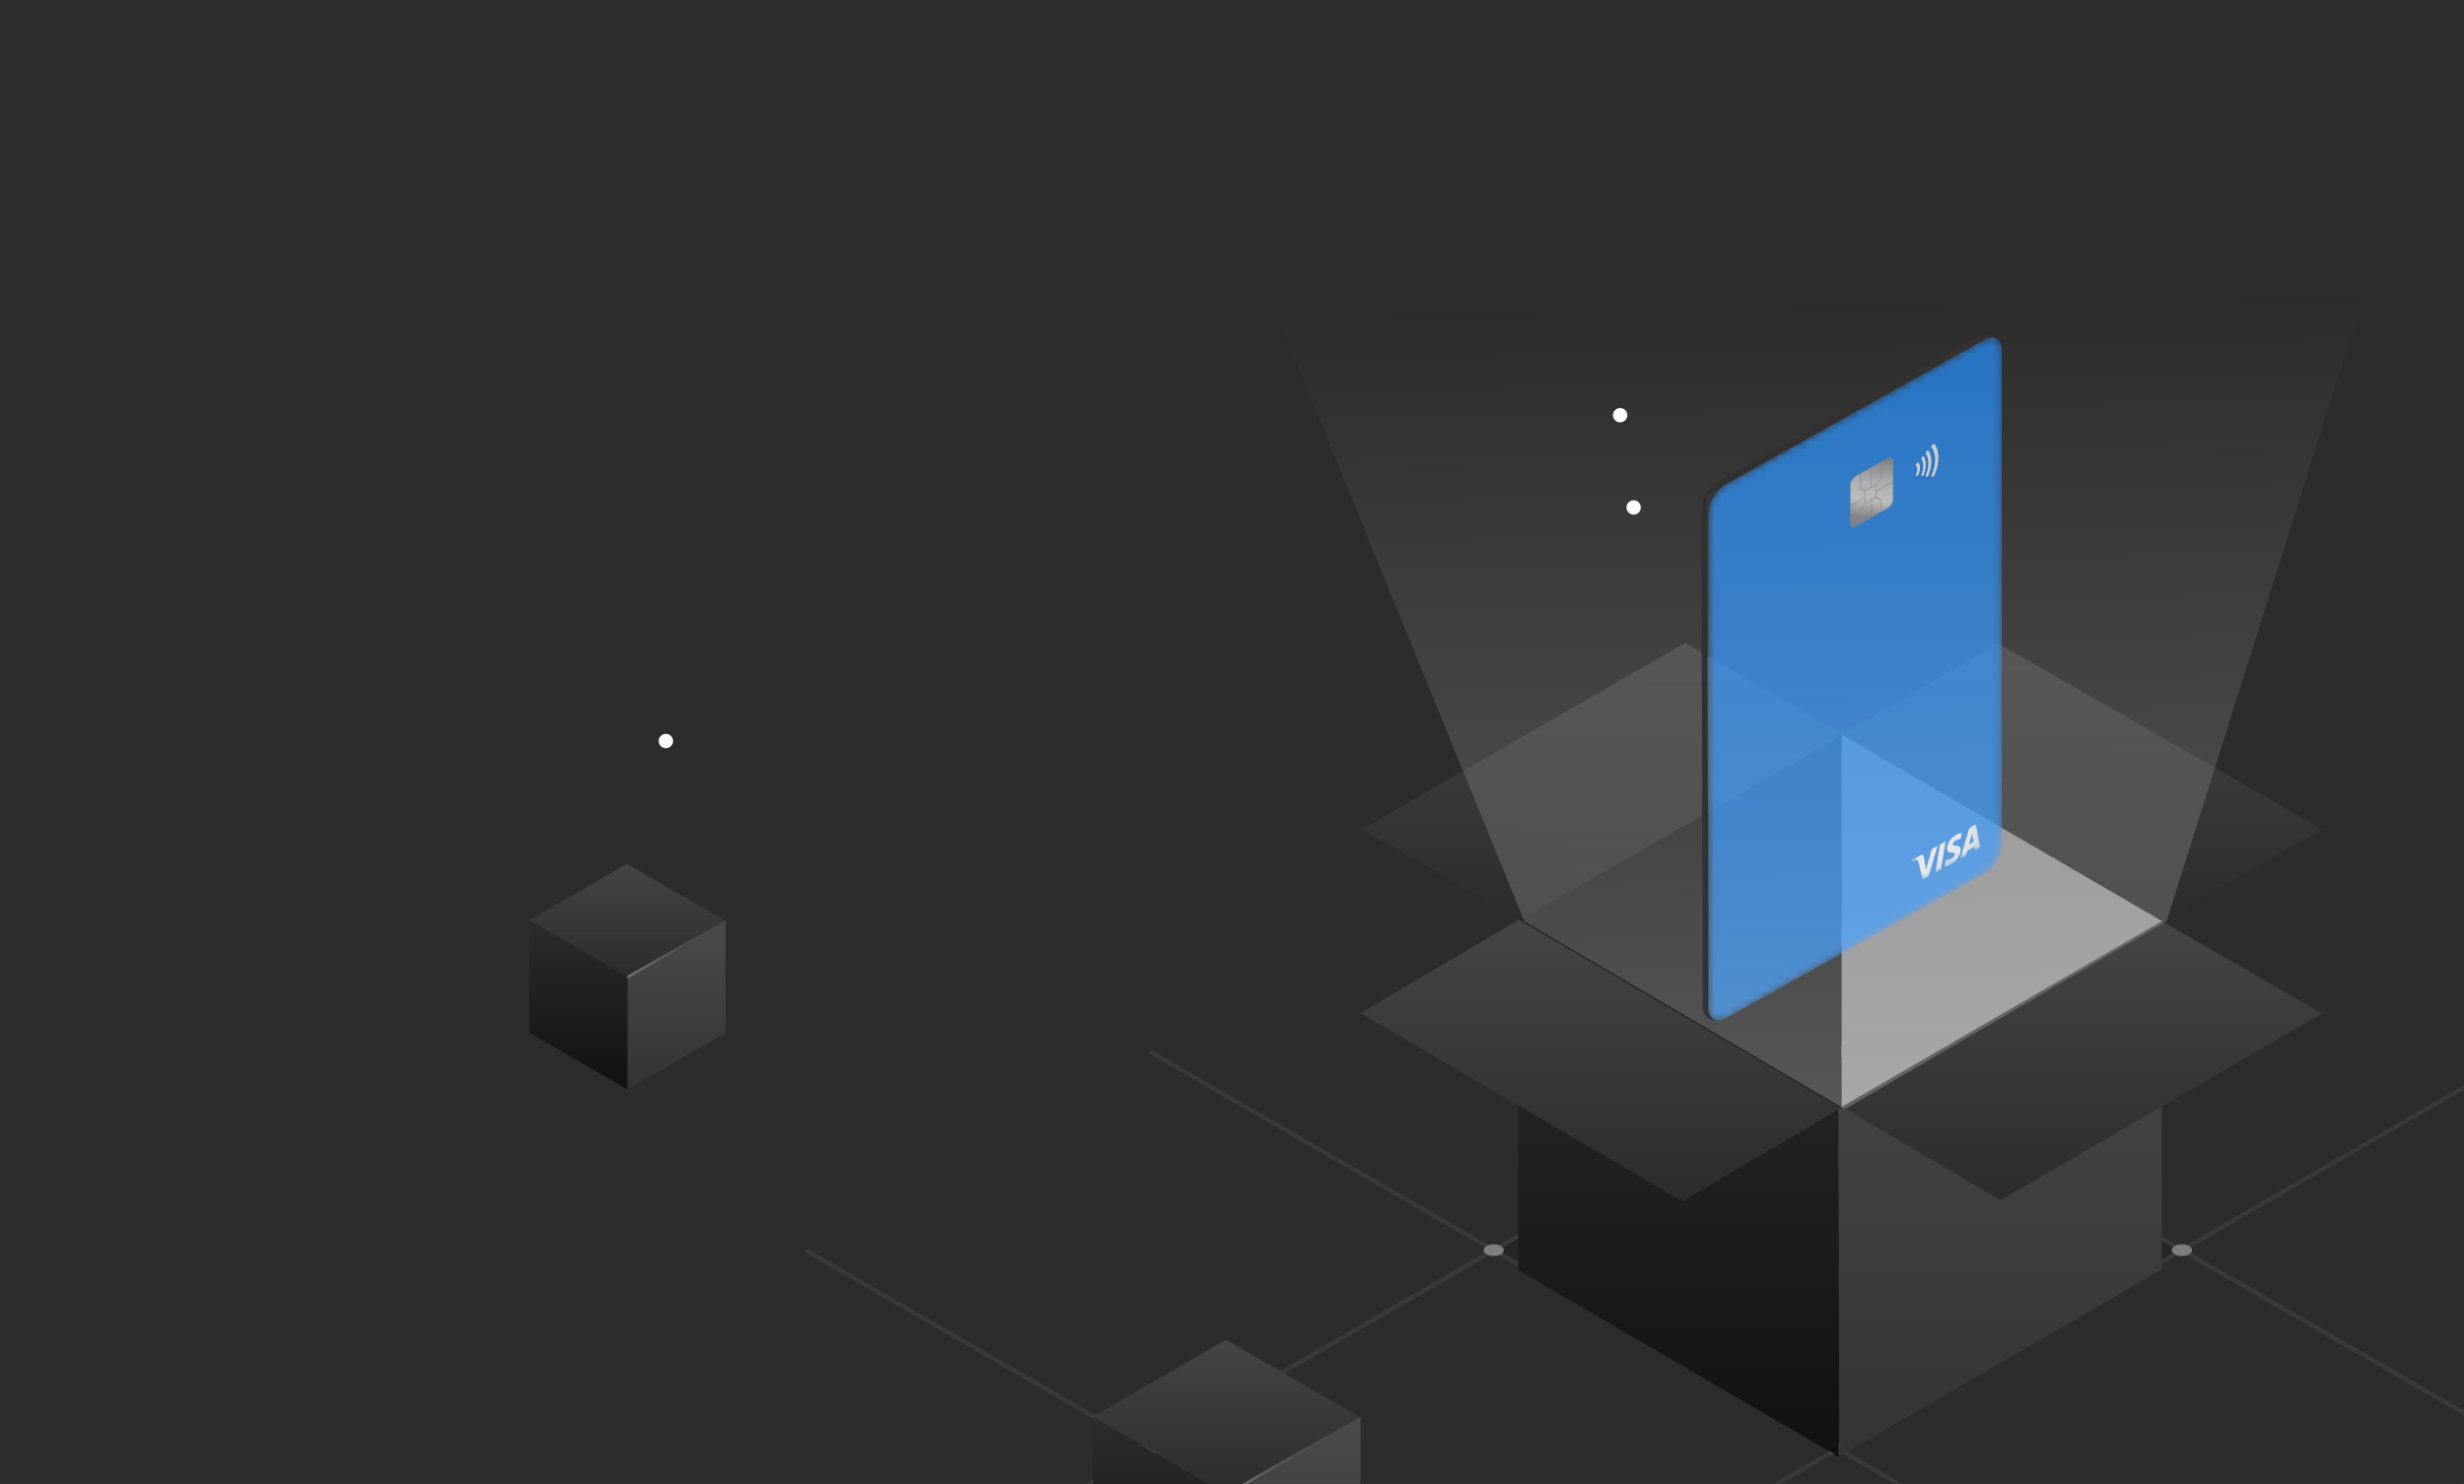 <svg xmlns="http://www.w3.org/2000/svg" width="337" height="203" fill="none"><rect width="100%" height="100%" fill="#808080" stroke="none"/><g clip-path="url(#a)"><path fill="#2C2C2C" d="M0 0h1060v203H0V0Z"/><path stroke="#393939" stroke-width=".573" d="m110.178 171.023 47.062 27.169 47.062-27.169-47.062-27.168m188.24 0-47.062 27.168 47.062 27.169 47.062-27.169"/><path stroke="#393939" stroke-width=".573" d="m251.36 198.192 47.062-27.169 47.061 27.169-47.061 27.168-47.062-27.168Z"/><path stroke="#393939" stroke-width=".573" d="m157.239 198.192 47.061-27.169 47.062 27.169L204.3 225.36l-47.061-27.168Z"/><path fill="#141414" fill-opacity=".6" stroke="#393939" stroke-width=".573" d="m298.418 225.36 47.061-27.169 47.062 27.169-47.062 27.169-47.061-27.169Z"/><path stroke="#393939" stroke-width=".573" d="m110.174 225.36 47.062-27.169 47.062 27.169-47.062 27.169"/><path fill="#141414" fill-opacity=".3" stroke="#393939" stroke-width=".573" d="m204.299 171.023 47.062-27.169 47.061 27.169-47.061 27.169-47.062-27.169Z"/><path fill="#7D7D7D" d="M158.217 198.758c.542-.312.542-.82 0-1.133-.542-.312-1.421-.312-1.963 0-.541.313-.541.821 0 1.133.542.313 1.421.313 1.963 0ZM205.282 171.59c.542-.313.542-.82 0-1.133-.542-.313-1.42-.313-1.962 0s-.542.82 0 1.133c.542.313 1.42.313 1.962 0ZM252.339 198.759c.542-.313.542-.82 0-1.133-.542-.313-1.421-.313-1.963 0s-.542.82 0 1.133c.542.313 1.421.313 1.963 0ZM299.404 171.589c.542-.312.542-.82 0-1.133-.541-.312-1.42-.312-1.962 0-.542.313-.542.821 0 1.133.542.313 1.421.313 1.962 0ZM252.343 144.42c.542-.313.542-.82 0-1.133-.542-.313-1.421-.313-1.962 0-.542.313-.542.82 0 1.133.541.313 1.42.313 1.962 0Z"/><path fill="#fff" d="M91.07 102.351a.979.979 0 1 0 0-1.958.979.979 0 0 0 0 1.958ZM218.447 129.477a.979.979 0 1 0 0-1.957.979.979 0 0 0 0 1.957ZM223.433 70.401a.979.979 0 1 0 0-1.958.979.979 0 0 0 0 1.958Z"/><path fill="#252525" d="m251.838 100.502-44.215 25.232 44.215 25.989v-51.221Z"/><path fill="url(#b)" d="m186.29 113.444 21.509 12.456 44.347-25.412-21.675-12.54-44.181 25.496Z"/><path fill="url(#c)" d="M273.302 88.022 251.817 100.5l43.687 25.459 22.094-12.502-44.296-25.435Z"/><path fill="url(#d)" d="M251.515 199.324V151.69l-12.043-7.224-14.469-8.398-17.362-10.168v47.84l43.874 25.584Z"/><path fill="url(#e)" d="m295.665 125.95-44.232 25.708.136 47.55 44.096-25.567V125.95Z"/><path fill="url(#f)" d="m186.083 138.601 21.62-12.772 44.034 25.762-21.651 12.759-44.003-25.749Z"/><path fill="url(#g)" d="m273.609 164.184-21.731-12.775 43.809-25.387 21.911 12.612-43.989 25.55Z"/><path fill="#8D8D8D" d="m295.687 125.997-43.797-25.495v50.912l43.797-25.417Z"/><path fill="#fff" d="M221.585 57.779a.979.979 0 1 0 0-1.958.979.979 0 0 0 0 1.958Z"/><path fill="url(#h)" d="m186.083 214.794-18.295 10.567v-20.997l18.295-10.54v20.97Z"/><path fill="url(#i)" d="m167.787 225.361-18.295-10.567v-20.97l18.295 10.54v20.997Z"/><path fill="url(#j)" d="m167.787 204.336-18.295-10.567 18.186-10.485 18.294 10.567-18.185 10.485Z"/><path stroke="url(#k)" stroke-width=".35" d="m167.802 204.403 18.193-10.508"/><path fill="url(#l)" d="m235.217 65.718 35.404-19.678c1.698-.629 3.244.507 3.127 1.479a1.434 1.434 0 0 0-.754-1.182 1.433 1.433 0 0 0-1.402.031l-.337.199-37.843 21.113.249 65.769v4.749a1.564 1.564 0 0 0 1.118 1.33c.198.057.405.073.609.049 0 0-2.239.485-2.509-1.697l-.181-67.867a4.902 4.902 0 0 1 2.519-4.295Z"/><path fill="url(#m)" d="m99.23 141.281-13.41 7.746v-15.392l13.41-7.727v15.373Z"/><path fill="url(#n)" d="m85.818 149.027-13.411-7.746v-15.373l13.41 7.727.001 15.392Z"/><path fill="url(#o)" d="m85.818 133.615-13.411-7.746 13.33-7.686 13.412 7.746-13.331 7.686Z"/><path stroke="url(#p)" stroke-width=".35" d="m85.83 133.663 13.335-7.703"/><g opacity=".75"><mask id="q" width="41" height="94" x="233" y="46" maskUnits="userSpaceOnUse" style="mask-type:luminance"><path fill="#fff" d="M271.428 46.447c1.303-.73 2.36-.11 2.36 1.384v67.645c0 1.495-1.057 3.298-2.36 4.028l-35.413 19.832c-1.304.73-2.361.111-2.361-1.383V70.307c0-1.495 1.057-3.298 2.361-4.028l35.413-19.832Z"/></mask><g mask="url(#q)"><path fill="#248BF5" d="M271.428 46.447c1.303-.73 2.36-.11 2.36 1.384v67.645c0 1.495-1.057 3.298-2.36 4.028l-35.413 19.832c-1.304.73-2.361.111-2.361-1.383V70.307c0-1.495 1.057-3.298 2.361-4.028l35.413-19.832Z"/><mask id="r" width="10" height="12" x="261" y="110" maskUnits="userSpaceOnUse" style="mask-type:luminance"><path fill="#fff" d="m261.394 115.653 9.443-5.288v5.637l-9.443 5.288v-5.637Z"/></mask><g mask="url(#r)"><path fill="#fff" d="m265.008 115.697-1.229 4.175-.804.449-.605-2.443a.255.255 0 0 0-.055-.149.164.164 0 0 0-.123-.056 2.288 2.288 0 0 0-.751.124l.017-.112 1.293-.724c.084-.046.166-.055.23-.025s.107.097.119.19l.32 1.838.791-2.82.797-.447Zm3.145.587c0-.92-1.071-.371-1.071-.782 0-.125.104-.317.323-.474.257-.172.515-.263.748-.262l.141-.818c-.228.026-.47.109-.714.245-.751.421-1.279 1.191-1.283 1.871 0 .501.377.572.664.576.287.004.396.06.394.214 0 .233-.235.468-.453.595-.271.161-.54.238-.782.225l-.137.84c.269-.026.556-.123.846-.287.796-.446 1.319-1.207 1.321-1.933l.003-.01Zm1.987.025.701-.392-.616-3.142-.648.363a.628.628 0 0 0-.199.178.832.832 0 0 0-.131.263l-1.133 3.865.798-.447.157-.609.972-.545.099.466Zm-.848-.76.4-1.534.23 1.181-.63.353Zm-3.199-.46-.628 3.838-.758.425.626-3.837.76-.426Z"/></g><path fill="url(#s)" d="m253.08 66.202.029-.016v-.1l.029-.016v-.066l.029-.017v-.066l.029-.016v-.067l.03-.016v-.033l.029-.017v-.033l.029-.016v-.033l.029-.016v-.034l.029-.016v-.033l.03-.016v-.034l.029-.016v-.033l.058-.033v-.033l.059-.033v-.033l.087-.049v-.033l.146-.082v-.033l4.467-2.502v.033l.176-.098v.034l.087-.05v.034l.029-.017v.033l.059-.032v.033l.058-.033v.033l.029-.016v.033l.03-.016v.033l.029-.017v.034l.029-.017v.033l.029-.016v.066l.029-.016v.066l.03-.016v.033l.029-.016v.1l.029-.017v.132l.029-.016V68.4l-.029.016v.133l-.029.016v.067l-.029.016v.066l-.03.017v.066l-.029.016v.033l-.029.017v.066l-.029.016v.033l-.029.017v.033l-.03.016v.033l-.058.033v.033l-.029.017v.033l-.059.032v.034l-.058.032v.033l-.088.05v.033l-4.73 2.648v-.033l-.116.066v-.033l-.03.016v-.033l-.058.033v-.034l-.058.033v-.033l-.03.016v-.033l-.029.017v-.034l-.029.017v-.033l-.029.016v-.033l-.029.016v-.033l-.03.016v-.066l-.029.016v-.066l-.029.017v-.067l-.029.017v-.133l-.029.016"/><path fill="#A7A9AC" d="m253.09 71.509-.019.01c.002.48.333.683.747.453l4.356-2.44c.411-.23.743-.806.744-1.287v-5.093c-.001-.48-.333-.684-.744-.453l-4.356 2.44c-.414.23-.745.806-.747 1.287v5.093l.038-.021v-5.093c0-.457.318-1.004.709-1.224l4.356-2.44c.389-.216.706-.025.706.432v5.093c0 .457-.317 1.003-.706 1.222l-4.356 2.44c-.391.217-.709.027-.709-.43l-.019.011Z"/><path fill="#8A8C8E" d="M257.253 63.296v2.237l-.741.852v1.704l.048-.027v-1.67l.74-.854V63.27l-.047.026Z"/><path fill="#8A8C8E" d="m256.526 66.34-1.513.849v1.707l-.672 1.162v1.538l.047-.026v-1.516l.671-1.162v-1.676l1.467-.822v-.053Z"/><path fill="#8A8C8E" d="m255.035 68.92 1.471-.822.734.447-.001 1.428.048-.026v-1.45l-.762-.463-1.49.834v.053Z"/><path fill="#8A8C8E" d="M255.921 68.4v2.332l.046-.026v-2.333l-.046.027Zm-.069-4.312v2.65l.048-.027v-2.65l-.048.027Zm-.799 3.086-.598-.393v-1.956l-.048.027v1.977l.611.4.035-.055Z"/><path fill="#A7A9AC" d="M257.337 63.22v2.166l-.739.851v1.703l.048-.027v-1.669l.739-.852v-2.198l-.048.026Z"/><path fill="#A7A9AC" d="m256.611 66.193-1.513.847v1.709l-.673 1.162v1.624l.047-.027v-1.6l.673-1.163v-1.677l1.466-.82v-.055Z"/><path fill="#A7A9AC" d="m255.121 68.774 1.47-.824.735.447v1.515l.046-.026V68.35l-.761-.464-1.49.834v.054Z"/><path fill="#A7A9AC" d="M256.005 68.252v2.419l.048-.027v-2.419l-.048.027Zm-.067-4.226v2.571l.047-.027V64l-.047.026Zm-.8 3-.599-.391V64.75l-.046.026v1.906l.611.4.034-.056Z"/><path fill="#8A8C8E" d="M253.161 69.037v.053l1.766-.989v-.053l-1.766.989Z"/><path fill="#A7A9AC" d="M253.163 69.17v.054l1.769-.99v-.054l-1.769.99Z"/><path fill="#8A8C8E" d="M256.722 67.043v.053l2.099-1.175v-.053l-2.099 1.175Z"/><path fill="#A7A9AC" d="M256.722 67.177v.054l2.105-1.179V66l-2.105 1.177Z"/><path fill="#fff" d="M262.071 63.75c.05.053.087.116.11.185a.777.777 0 0 1 .039.262c0 .1-.013.202-.039.307a1.755 1.755 0 0 1-.11.307c-.065.138-.046.27.04.296.086.026.208-.063.274-.2.07-.15.126-.306.166-.466.04-.157.06-.313.06-.463 0-.15-.02-.283-.06-.396a.743.743 0 0 0-.166-.28c-.064-.064-.187-.016-.274.107-.086.125-.105.279-.04.34Zm.759-.88c.13.216.207.507.207.869s-.077.74-.207 1.099c-.051.139-.024.27.057.29.082.023.189-.071.239-.21a4.05 4.05 0 0 0 .257-1.373c.001-.45-.094-.818-.257-1.085-.05-.082-.157-.056-.239.057-.081.114-.108.274-.057.354Z"/><path fill="#fff" d="M263.412 62.097c.213.3.335.72.335 1.245 0 .525-.122 1.08-.335 1.622-.058.143-.024.268.072.28.098.01.223-.097.28-.24.248-.63.391-1.283.391-1.891 0-.607-.143-1.1-.391-1.452-.057-.08-.182-.047-.28.073-.096.12-.129.28-.072.363Z"/><path fill="#fff" d="M264.185 61.215c.307.383.481.927.481 1.612 0 .686-.174 1.426-.481 2.152-.062.147-.024.27.085.273.109.004.248-.115.31-.262.345-.816.541-1.649.541-2.418 0-.769-.196-1.382-.541-1.812-.062-.078-.201-.04-.31.085-.109.125-.147.29-.085.37Z"/></g></g><path fill="url(#t)" d="m170.133 32 38.365 94.061 43.828 25.663 43.993-25.705L325.959 32H170.133Z" opacity=".6"/></g><defs><linearGradient id="b" x1="219.218" x2="219.218" y1="87.948" y2="125.9" gradientUnits="userSpaceOnUse"><stop stop-color="#454545"/><stop offset="1" stop-color="#2C2C2C"/></linearGradient><linearGradient id="c" x1="284.708" x2="284.708" y1="88.022" y2="125.959" gradientUnits="userSpaceOnUse"><stop stop-color="#454545"/><stop offset="1" stop-color="#2C2C2C"/></linearGradient><linearGradient id="d" x1="229.578" x2="229.578" y1="125.9" y2="199.324" gradientUnits="userSpaceOnUse"><stop stop-color="#2C2C2C"/><stop offset="1" stop-color="#111"/></linearGradient><linearGradient id="e" x1="273.549" x2="273.549" y1="125.95" y2="199.208" gradientUnits="userSpaceOnUse"><stop stop-color="#4A4A4A"/><stop offset="1" stop-color="#343434"/></linearGradient><linearGradient id="f" x1="218.91" x2="218.91" y1="125.829" y2="164.35" gradientUnits="userSpaceOnUse"><stop stop-color="#454545"/><stop offset="1" stop-color="#2C2C2C"/></linearGradient><linearGradient id="g" x1="284.738" x2="284.738" y1="126.022" y2="164.184" gradientUnits="userSpaceOnUse"><stop stop-color="#454545"/><stop offset="1" stop-color="#2C2C2C"/></linearGradient><linearGradient id="h" x1="176.936" x2="176.936" y1="193.824" y2="225.361" gradientUnits="userSpaceOnUse"><stop stop-color="#4A4A4A"/><stop offset="1" stop-color="#343434"/></linearGradient><linearGradient id="i" x1="158.639" x2="158.639" y1="193.824" y2="225.361" gradientUnits="userSpaceOnUse"><stop stop-color="#2C2C2C"/><stop offset="1" stop-color="#111"/></linearGradient><linearGradient id="j" x1="167.732" x2="167.732" y1="183.284" y2="204.336" gradientUnits="userSpaceOnUse"><stop stop-color="#454545"/><stop offset="1" stop-color="#2C2C2C"/></linearGradient><linearGradient id="k" x1="176.898" x2="176.898" y1="193.895" y2="204.403" gradientUnits="userSpaceOnUse"><stop stop-color="#525252" stop-opacity="0"/><stop offset="1" stop-color="#737373"/></linearGradient><linearGradient id="l" x1="253.222" x2="253.222" y1="45.859" y2="139.621" gradientUnits="userSpaceOnUse"><stop stop-color="#332F2F"/><stop offset="1"/></linearGradient><linearGradient id="m" x1="92.525" x2="92.525" y1="125.908" y2="149.027" gradientUnits="userSpaceOnUse"><stop stop-color="#4A4A4A"/><stop offset="1" stop-color="#343434"/></linearGradient><linearGradient id="n" x1="79.112" x2="79.112" y1="125.908" y2="149.027" gradientUnits="userSpaceOnUse"><stop stop-color="#2C2C2C"/><stop offset="1" stop-color="#111"/></linearGradient><linearGradient id="o" x1="85.778" x2="85.778" y1="118.183" y2="133.615" gradientUnits="userSpaceOnUse"><stop stop-color="#454545"/><stop offset="1" stop-color="#2C2C2C"/></linearGradient><linearGradient id="p" x1="92.498" x2="92.498" y1="125.96" y2="133.663" gradientUnits="userSpaceOnUse"><stop stop-color="#525252" stop-opacity="0"/><stop offset="1" stop-color="#737373"/></linearGradient><linearGradient id="s" x1="258.143" x2="257.142" y1="61.91" y2="72.412" gradientUnits="userSpaceOnUse"><stop stop-color="#808285"/><stop offset=".39" stop-color="#D1D3D4"/><stop offset=".637" stop-color="#E7E8E8"/><stop offset=".863" stop-color="#939598"/><stop offset="1" stop-color="#939598"/></linearGradient><linearGradient id="t" x1="250.49" x2="252.643" y1="41.477" y2="151.471" gradientUnits="userSpaceOnUse"><stop stop-color="#fff" stop-opacity="0"/><stop offset="1" stop-color="#fff" stop-opacity=".38"/></linearGradient><clipPath id="a"><path fill="#fff" d="M0 0h337v203H0z"/></clipPath></defs></svg>